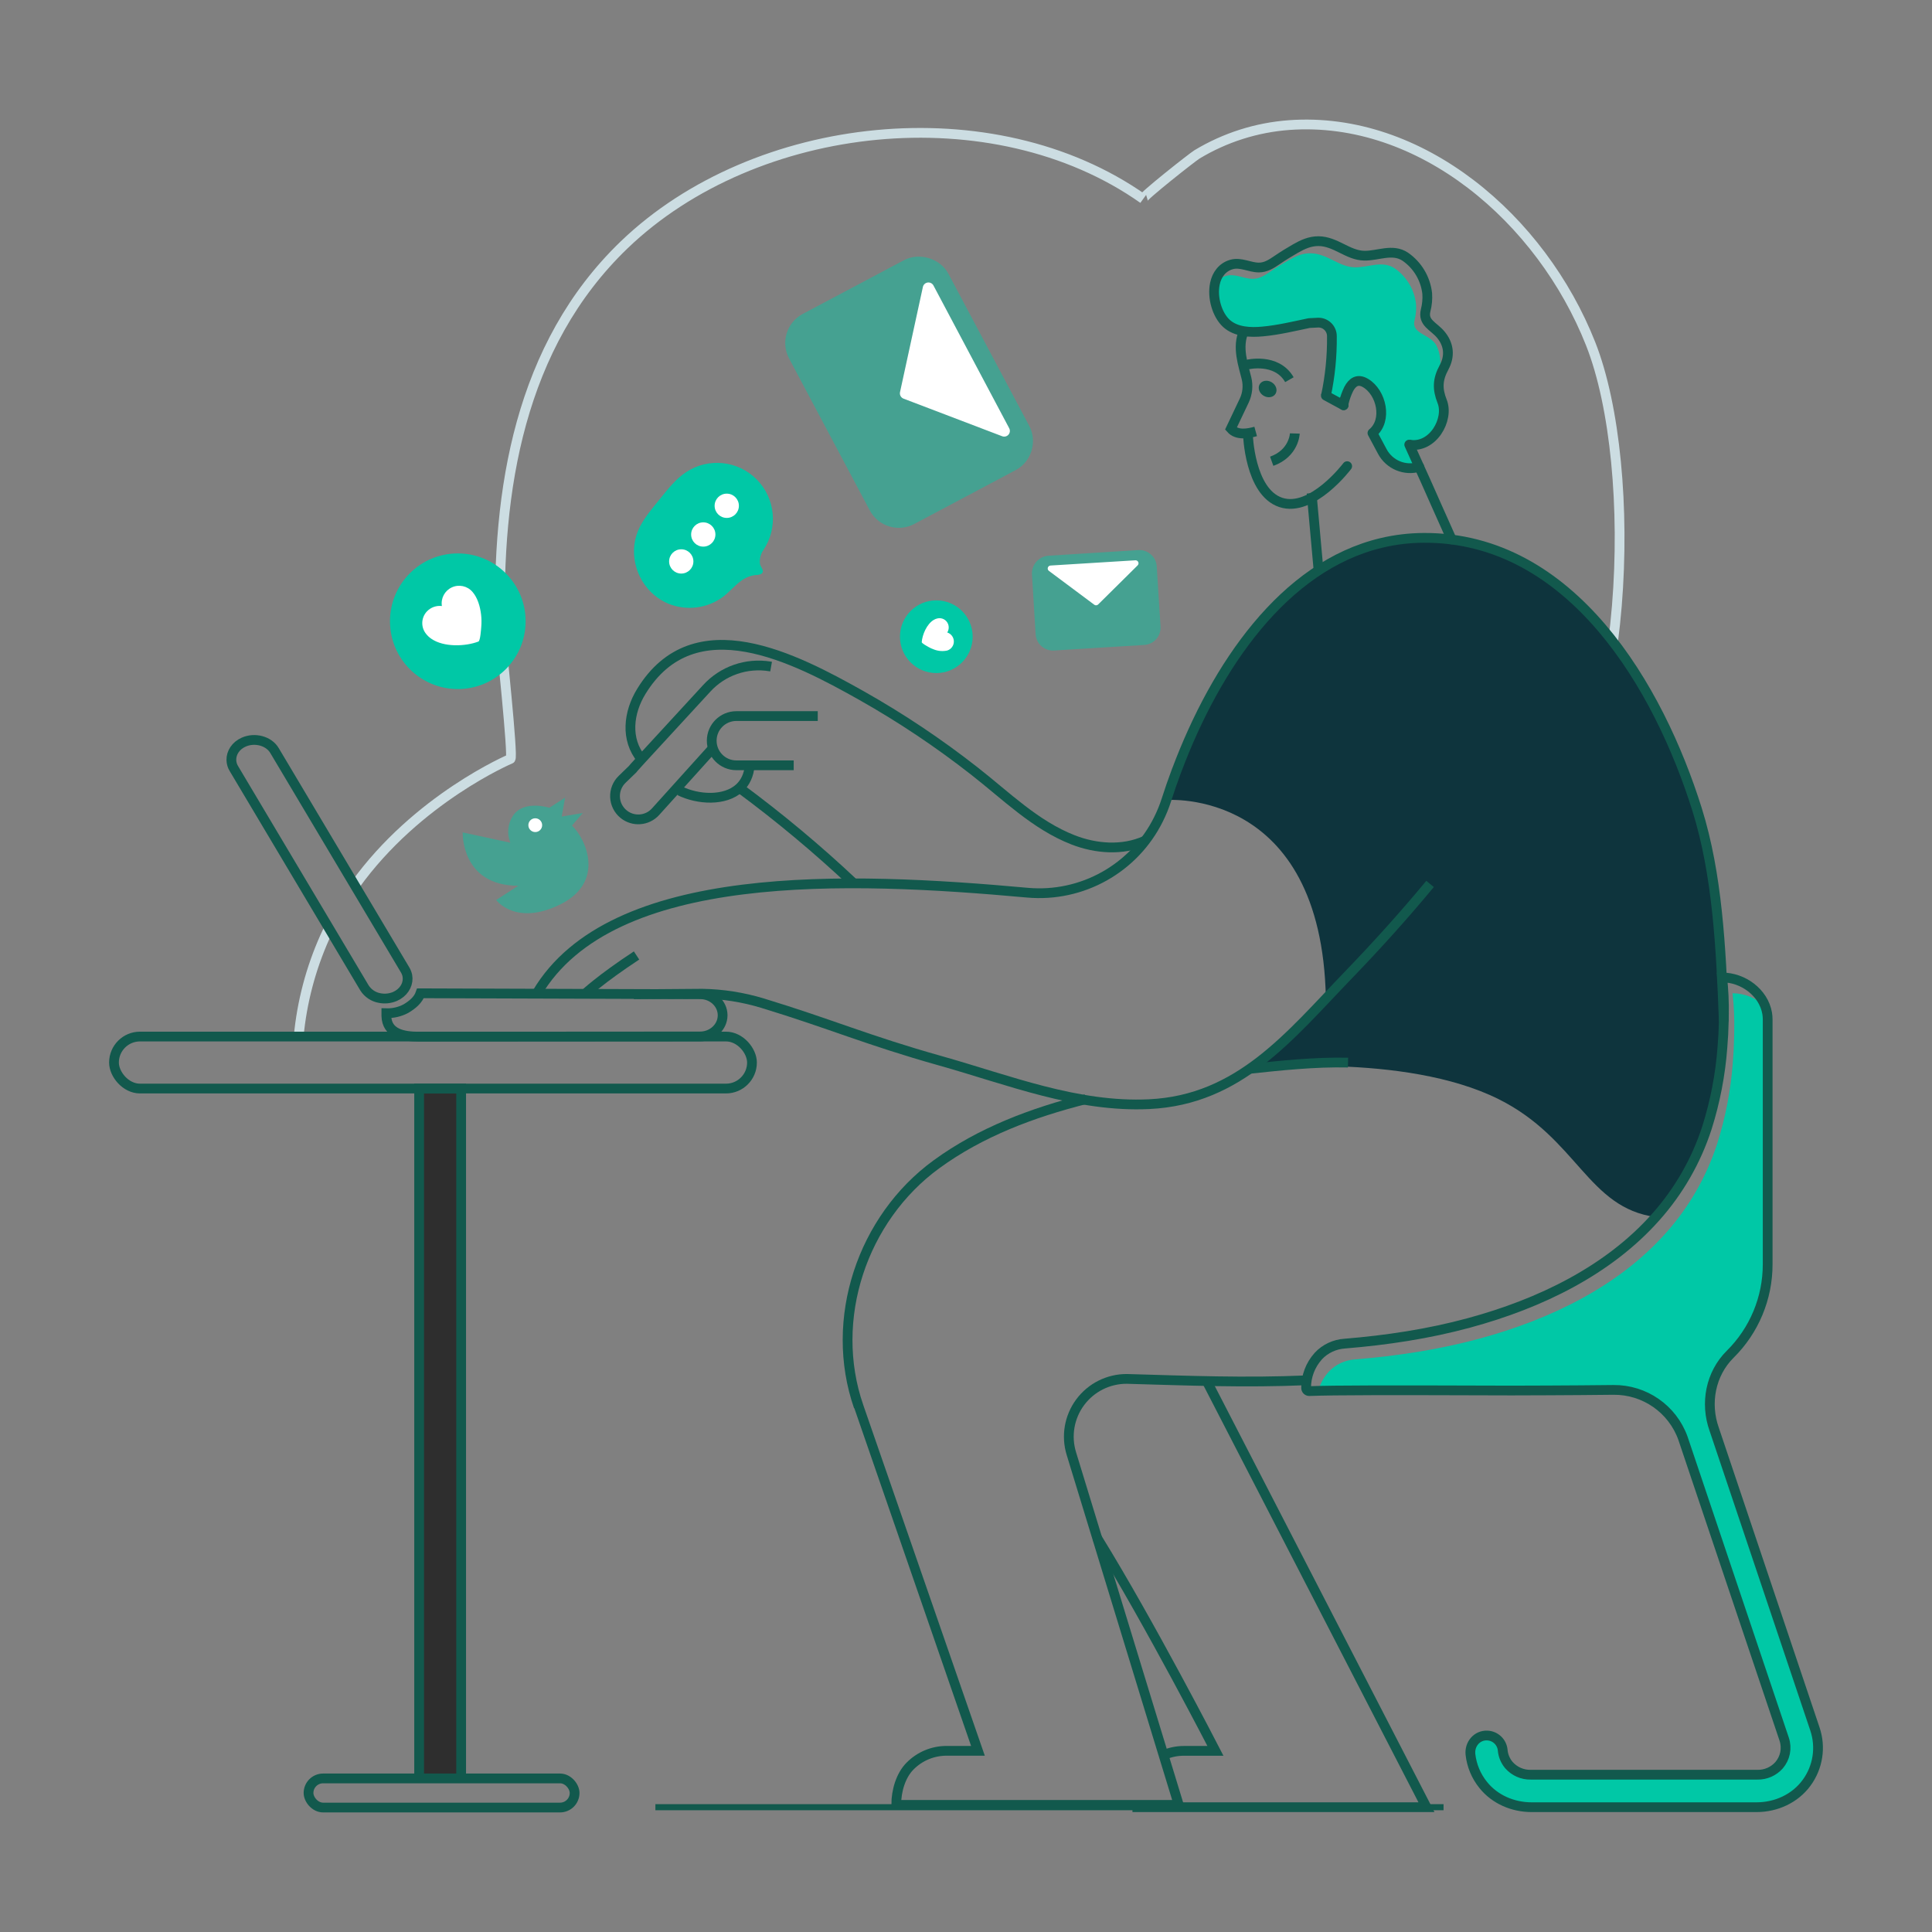<svg width="350" height="350" viewBox="0 0 350 350" fill="none" xmlns="http://www.w3.org/2000/svg">
<rect x="0" y="0" width="350" height="350" fill="#808080" stroke="none"/>
<g id="social media, startup, communication | laptop, computer, man, work, publish, followers">
<g id="Group">
<g id="Group_2">
<path id="Path" d="M64.282 160.405C75.57 144.627 92.487 137.476 92.487 137.476C93.039 137.246 90.686 115.63 90.638 114.097C89.925 88.845 94.113 62.571 113.095 44.337C136.823 21.559 179.877 16.839 207.097 36.03C206.754 35.776 216.053 28.446 216.838 27.976C221.919 24.91 227.652 23.087 233.57 22.657C257.388 20.942 279.23 39.656 288.165 62.294C297.1 84.932 295.049 136.512 278.657 151.388" stroke="#CCDDE2" stroke-width="1.768"/>
<path id="Path_2" d="M54.105 187.777C54.692 181.562 56.29 175.486 58.835 169.786C59.078 169.244 59.332 168.714 59.597 168.195" stroke="#CCDDE2" stroke-width="1.768"/>
<path id="Path_3" d="M83.541 253.441C80.797 250.947 78.256 248.409 75.927 245.857" stroke="#CCDDE2" stroke-width="1.768"/>
</g>
<path id="Path_4" d="M312.2 179.281C312.22 180.996 312.2 182.745 312.117 184.498C311.63 195.34 309.308 206.546 303.505 215.676C302.448 217.361 301.27 218.966 299.979 220.478C287.631 218.849 285.789 206.254 271.51 199.133C254.404 190.582 226.395 193.645 226.395 193.645L240.194 180.917C239.456 142.583 211.313 144.936 211.313 144.936L209.883 148.438C210.969 145.266 212.068 142.309 213.179 139.565L213.241 139.421C226.275 107.048 239.779 103.035 250.285 98.36C252.795 97.764 255.364 97.458 257.944 97.448C284.804 97.304 300.569 124.658 307.463 146.679C309.178 152.167 311.816 163.904 312.169 177.103C312.176 177.809 312.2 178.547 312.2 179.281Z" fill="#0E343D"/>
<path id="Path_5" d="M327.292 322.956C325.206 325.827 321.766 327.391 318.22 327.391H277.471C274.305 327.437 271.266 326.142 269.105 323.828C269.085 323.828 269.105 323.828 269.105 323.828C268.96 323.681 268.825 323.525 268.701 323.361C267.424 321.779 266.625 319.866 266.399 317.846C266.193 315.99 267.572 314.34 269.438 314.416C270.9 314.472 272.096 315.6 272.237 317.057C272.237 317.204 272.268 317.348 272.288 317.492C272.439 318.329 272.807 319.112 273.355 319.763C274.337 320.924 275.797 321.57 277.317 321.516H318.394C319.883 321.541 321.307 320.915 322.294 319.801C323.413 318.506 323.768 316.718 323.227 315.095L304.88 260.541C304.73 260.122 304.553 259.714 304.349 259.32C302.149 254.674 297.446 251.734 292.306 251.794C284.581 251.887 274.775 251.907 273.852 251.907C253.296 251.832 243.943 251.832 238.798 251.969C239.151 250.705 239.789 249.538 240.664 248.56C240.664 248.56 240.684 248.539 240.684 248.529C241.939 247.192 243.656 246.383 245.486 246.268C253.108 245.644 260.654 244.505 267.984 242.516C280.918 239.011 293.256 232.998 301.828 223.329C306 218.648 309.154 213.151 311.089 207.187C312.59 202.451 313.536 197.557 313.908 192.603C314.041 191.039 314.123 189.463 314.155 187.876V187.804C314.155 187.441 314.176 187.067 314.176 186.703C314.222 184.443 314.119 182.182 313.867 179.936C316.107 179.953 318.252 180.841 319.849 182.412C319.989 182.782 320.092 183.164 320.157 183.554C320.219 183.924 320.25 184.298 320.25 184.672V229.04C320.257 235.161 317.813 241.03 313.462 245.335C309.895 248.868 308.88 254.229 310.571 258.946L328.804 313.201C329.923 316.505 329.358 320.147 327.292 322.956Z" fill="#00C8A6"/>
<path id="Path_6" d="M75.931 321.588V197.206H83.542V321.639L75.931 321.588Z" fill="#2E2E2E"/>
<g id="Group_3">
<path id="Path_7" d="M226.398 193.628C231.848 193.049 238.153 192.363 244.207 192.5" stroke="#12594D" stroke-width="1.768"/>
<path id="Path_8" d="M196.708 199.123C187.056 201.558 177.665 205.074 169.652 210.919C156.206 220.715 150.06 238.99 155.555 254.823C155.555 254.843 177.164 317.177 177.164 317.177H171.477C169.001 317.176 166.628 318.164 164.884 319.921C163.193 321.601 162.36 324.404 162.36 326.976H213.546L194.094 263.35C193.11 260.169 193.7 256.71 195.682 254.034C197.664 251.359 200.801 249.787 204.13 249.801C215.213 250.113 225.506 250.539 236.715 250.052" stroke="#12594D" stroke-width="1.768"/>
<path id="Path_9" d="M312.278 185.016V184.947C311.781 171.57 311.108 158.371 307.449 146.668C300.554 124.648 284.79 97.293 257.93 97.437C255.35 97.447 252.78 97.754 250.271 98.35C232.565 102.558 220.268 120.7 213.227 139.41L213.165 139.554C212.493 141.349 211.871 143.14 211.299 144.926C210.911 146.128 210.433 147.298 209.869 148.428C205.454 157.325 196.033 162.602 186.14 161.719C153.623 158.762 110.769 157.075 97.272 179.922" stroke="#12594D" stroke-width="1.768"/>
<path id="Path_10" d="M259.068 160.134C254.335 165.849 249.351 171.368 244.199 176.705C233.652 187.639 224.552 199.253 208.184 200.029C195.126 200.656 182.696 195.645 170.348 192.17C157.139 188.456 150.454 185.485 138.144 181.733C134.599 180.656 130.92 180.079 127.216 180.018L114.823 180.114" stroke="#12594D" stroke-width="1.768"/>
<path id="Path_11" d="M210.733 317.98C211.913 317.45 213.193 317.179 214.486 317.184H220.187C220.187 317.184 208.271 294.021 198.742 278.603" stroke="#12594D" stroke-width="1.768"/>
<path id="Path_12" d="M218.561 250.103L258.417 327.391H213.333H205.156" stroke="#12594D" stroke-width="1.768"/>
<path id="Path_13" fill-rule="evenodd" clip-rule="evenodd" d="M327.291 322.956C325.206 325.827 321.766 327.391 318.219 327.391H277.47C274.092 327.391 270.796 325.992 268.69 323.351C267.413 321.769 266.614 319.856 266.388 317.835C266.182 315.98 267.561 314.33 269.427 314.405C270.889 314.462 272.085 315.59 272.226 317.046C272.309 318.043 272.7 318.988 273.344 319.753C274.34 320.895 275.791 321.537 277.306 321.505H318.394C319.882 321.531 321.307 320.904 322.294 319.79C323.412 318.496 323.767 316.708 323.227 315.085L304.88 260.541C302.976 255.247 297.931 251.738 292.305 251.794C284.581 251.887 274.775 251.907 273.852 251.907C250.963 251.835 241.953 251.835 237.178 252.01C237.028 252.009 236.885 251.949 236.779 251.842C236.674 251.735 236.615 251.591 236.616 251.441C236.609 249.323 237.386 247.278 238.797 245.699C238.808 245.691 238.816 245.678 238.818 245.665C240.074 244.331 241.791 243.524 243.62 243.408C251.241 242.784 258.787 241.645 266.117 239.655C279.052 236.15 291.389 230.137 299.961 220.468C304.133 215.787 307.287 210.291 309.222 204.326C310.72 199.592 311.662 194.7 312.031 189.749C312.166 188.18 312.248 186.605 312.278 185.022V184.947C312.278 184.587 312.299 184.213 312.299 183.849C312.345 181.589 312.242 179.328 311.99 177.082C315.722 177.061 319.485 179.774 320.136 183.561C320.198 183.931 320.229 184.305 320.229 184.679V229.04C320.236 235.161 317.792 241.03 313.441 245.335C309.874 248.868 308.858 254.229 310.549 258.946L328.783 313.201C329.907 316.502 329.35 320.143 327.291 322.956V322.956Z" stroke="#12594D" stroke-width="1.768"/>
<rect id="Rectangle" x="20.649" y="187.78" width="115.581" height="9.422" rx="4.711" stroke="#12594D" stroke-width="1.768"/>
<rect id="Rectangle_2" x="55.893" y="322.178" width="48.202" height="5.275" rx="2.638" stroke="#12594D" stroke-width="1.768"/>
<path id="Path_14" fill-rule="evenodd" clip-rule="evenodd" d="M69.993 183.551V184.024C70.062 187.279 73.125 187.777 75.766 187.797L126.825 187.763C129.061 187.763 130.907 186.048 130.91 183.942V183.853C130.869 181.795 129.071 180.118 126.863 180.114C126.863 180.114 98.297 180.011 76.174 179.946C75.776 181.105 74.768 182.004 73.509 182.738C72.426 183.306 71.215 183.586 69.993 183.551Z" stroke="#12594D" stroke-width="1.768"/>
<path id="Path_15" fill-rule="evenodd" clip-rule="evenodd" d="M41.915 137.692C41.926 138.234 42.081 138.763 42.365 139.225L66.032 178.975C66.651 179.942 67.646 180.606 68.776 180.807C69.721 180.993 70.701 180.887 71.585 180.502C73.036 179.857 73.873 178.557 73.845 177.24C73.84 177.074 73.823 176.909 73.794 176.746C73.721 176.383 73.586 176.035 73.396 175.717L49.729 135.967C48.7 134.228 46.182 133.545 44.158 134.44C42.715 135.071 41.878 136.371 41.915 137.692V137.692Z" stroke="#12594D" stroke-width="1.768"/>
<path id="Path_16" d="M105.912 180.114C105.912 180.114 108.762 177.401 115.317 173.093" stroke="#12594D" stroke-width="1.768"/>
<path id="Path_17" d="M129.154 135.524L118.765 147.045C117.262 148.713 114.717 148.91 112.975 147.495C112.038 146.734 111.471 145.608 111.419 144.403C111.367 143.197 111.833 142.026 112.701 141.187L114.601 139.348C114.673 139.246 114.755 139.153 114.837 139.057L116.209 137.544L128.009 124.723C130.918 121.525 135.251 120.022 139.516 120.73L139.691 120.761" stroke="#12594D" stroke-width="1.768"/>
<path id="Path_18" d="M143.786 138.642H133.394C130.931 138.642 128.935 136.646 128.935 134.183C128.935 131.72 130.931 129.724 133.394 129.724H148.143" stroke="#12594D" stroke-width="1.768"/>
<path id="Path_19" d="M135.819 138.642C135.674 140.463 134.978 141.811 133.953 142.758C131.312 145.159 126.468 144.895 123.1 143.245" stroke="#12594D" stroke-width="1.768"/>
<path id="Path_20" d="M116.226 137.537C113.239 133.939 113.853 129.048 116.175 125.265C125.762 109.61 144.037 119.252 156.052 125.999C163.205 130.034 170.042 134.605 176.505 139.671C182.227 144.13 187.522 149.467 194.396 152.149C198.512 153.758 203.373 154.142 207.468 152.286" stroke="#12594D" stroke-width="1.768"/>
<path id="Path_21" d="M133.953 142.73C141.202 148.082 148.125 153.862 154.684 160.042" stroke="#12594D" stroke-width="1.768"/>
</g>
<path id="Path_22" d="M222.166 58.579C223.901 60.164 226.566 60.249 228.772 60.037C231.591 59.779 234.383 59.097 237.144 58.521L238.822 58.435H238.846C239.495 58.441 240.116 58.705 240.57 59.169C241.025 59.633 241.277 60.258 241.271 60.908C241.309 64.528 240.948 68.141 240.194 71.681L243.408 73.421C243.823 72.261 243.356 70.591 244.341 70.464C244.972 69.287 245.912 68.522 247.386 69.397C250.274 71.112 251.413 76.151 248.631 78.459L250.415 81.793C251.697 84.203 254.505 85.37 257.117 84.578L255.296 80.552C259.57 81.309 262.561 75.976 261.257 72.721C260.369 70.484 260.414 68.745 261.6 66.571C261.679 66.423 260.873 66.228 260.942 66.077C260.983 64.482 260.54 62.774 259.772 61.961C258.421 60.507 255.701 60.246 256.256 58.037C256.503 57.076 256.595 56.081 256.527 55.091C256.234 52.471 254.822 50.106 252.655 48.605C250.405 47.126 247.887 48.467 245.483 48.43C242.564 48.399 240.472 45.922 237.412 45.885C235.889 45.861 234.668 46.454 233.365 47.191C232.274 47.819 231.2 48.474 230.158 49.184C229.115 49.894 228.189 50.508 226.944 50.512C225.321 50.532 223.754 49.503 222.121 49.983C221.296 50.205 220.57 50.701 220.063 51.39C219.545 53.921 220.481 57.053 222.166 58.579Z" fill="#00C8A6"/>
<g id="Group_4">
<path id="Path_23" d="M243.421 73.043C243.631 72.15 243.939 71.282 244.341 70.457C244.972 69.28 245.915 68.516 247.386 69.39C250.275 71.105 251.413 76.144 248.632 78.452L250.415 81.786C251.697 84.196 254.505 85.363 257.117 84.571" stroke="#12594D" stroke-width="1.768" stroke-linecap="round" stroke-linejoin="round"/>
<path id="Path_24" d="M255.296 80.545L257.11 84.578C257.567 85.542 258.873 88.506 260.242 91.586C261.216 93.791 262.231 96.062 262.986 97.732" stroke="#12594D" stroke-width="1.768" stroke-linecap="round" stroke-linejoin="round"/>
<g id="Group_5">
<path id="Path_25" d="M225.904 66.06C225.904 66.06 231.251 64.729 233.587 68.783" stroke="#12594D" stroke-width="1.768"/>
<path id="Path_26" d="M227.478 78.164C226.038 78.559 224.1 78.912 222.988 77.656L225.41 72.559C225.998 71.309 226.143 69.897 225.821 68.553C225.293 66.293 223.973 62.859 225.389 59.879" stroke="#12594D" stroke-width="1.768"/>
</g>
</g>
<ellipse id="Oval" cx="229.643" cy="70.469" rx="1.423" ry="1.674" transform="rotate(-58.92 229.643 70.469)" fill="#12594D"/>
<g id="Group_6">
<g id="Group_7">
<path id="Path_27" d="M238.878 103.423L237.609 89.339" stroke="#12594D" stroke-width="1.768"/>
<path id="Path_28" d="M243.406 73.413C243.406 73.29 243.406 73.163 243.406 73.04C243.413 72.907 243.413 72.774 243.406 72.642" stroke="#12594D" stroke-width="1.768" stroke-linecap="round" stroke-linejoin="round"/>
<path id="Path_29" d="M243.41 73.417L242.305 72.823L240.192 71.674" stroke="#12594D" stroke-width="1.768" stroke-linecap="round" stroke-linejoin="round"/>
<path id="Path_30" d="M234.567 78.528C234.567 78.528 234.461 82.095 230.383 83.563" stroke="#12594D" stroke-width="1.768"/>
<path id="Path_31" d="M255.295 80.544C259.568 81.302 262.559 75.969 261.256 72.714C260.368 70.477 260.412 68.738 261.599 66.564C261.678 66.416 261.743 66.272 261.812 66.128C262.693 64.183 262.381 62.256 260.995 60.602C259.682 59.038 257.702 58.49 258.272 56.209C258.528 55.218 258.623 54.193 258.553 53.173C258.254 50.478 256.803 48.045 254.574 46.502C252.262 44.968 249.659 46.358 247.169 46.32C244.171 46.275 242.007 43.723 238.861 43.686C237.287 43.686 236.018 44.272 234.68 45.034C233.555 45.682 232.44 46.364 231.377 47.092C230.314 47.819 229.319 48.464 228.057 48.464C226.383 48.464 224.768 47.435 223.094 47.915C221.42 48.395 220.425 49.781 220.096 51.386C219.561 53.904 220.497 57.049 222.181 58.589C223.917 60.174 226.582 60.259 228.788 60.047C231.607 59.789 234.399 59.107 237.16 58.531L238.837 58.445H238.861C239.511 58.451 240.131 58.715 240.586 59.179C241.041 59.643 241.293 60.269 241.286 60.918C241.325 64.538 240.964 68.151 240.209 71.692" stroke="#12594D" stroke-width="1.768"/>
<path id="Path_32" d="M244.055 84.448C244.055 84.448 237.682 92.913 232.019 91.016C226.356 89.119 226.068 78.641 226.068 78.641" stroke="#12594D" stroke-width="1.768" stroke-linecap="round" stroke-linejoin="round"/>
<path id="Path_33" d="M75.93 321.588V197.206H83.541V321.639" stroke="#12594D" stroke-width="1.768"/>
</g>
</g>
<circle id="Oval_2" cx="82.935" cy="112.543" r="12.286" fill="#00C8A6"/>
<path id="Path_34" d="M78.13 115.712C77.771 115.467 77.452 115.167 77.183 114.824C76.202 113.609 76.283 111.852 77.372 110.732C78.068 110.016 79.06 109.666 80.051 109.789C79.828 108.391 80.559 107.015 81.841 106.416C83.123 105.816 84.647 106.139 85.577 107.206C86.534 108.29 86.983 109.902 87.151 111.322C87.238 112.063 87.249 112.811 87.185 113.555C87.154 113.929 87.021 116.086 86.671 116.223C84.359 117.108 80.418 117.3 78.13 115.712Z" fill="white"/>
<circle id="Oval_3" cx="169.622" cy="115.345" r="6.586" fill="#00C8A6"/>
<path id="Path_35" d="M169.169 112.293C169.369 112.172 169.588 112.085 169.817 112.035C170.631 111.84 171.464 112.281 171.759 113.064C171.947 113.566 171.89 114.127 171.604 114.58C172.316 114.807 172.8 115.468 172.8 116.215C172.8 116.962 172.316 117.623 171.604 117.849C170.819 118.021 170 117.961 169.248 117.678C168.869 117.55 168.503 117.384 168.157 117.184C167.982 117.084 166.964 116.529 166.981 116.326C167.08 114.996 167.886 113.04 169.169 112.293Z" fill="white"/>
<path id="Path_36" d="M118.559 107.834C119.297 108.45 120.121 108.954 121.005 109.333C124.315 110.714 128.108 110.252 130.989 108.115C132.087 107.278 133.047 106.122 134.183 105.282C134.975 104.661 135.926 104.276 136.927 104.171C137.26 104.18 137.59 104.11 137.891 103.968C138.652 103.495 137.753 102.709 137.675 102.154C137.569 101.265 137.792 100.368 138.302 99.633C140.988 95.627 140.48 90.283 137.086 86.856C133.692 83.429 128.353 82.868 124.322 85.515C122.39 86.78 120.957 88.657 119.502 90.451C118.22 92.032 116.878 93.589 115.939 95.397C113.73 99.646 115.019 104.881 118.559 107.834Z" fill="#00C8A6"/>
<g id="Group_8">
<circle id="Oval_4" cx="131.659" cy="91.627" r="2.199" fill="white"/>
<circle id="Oval_5" cx="127.405" cy="96.827" r="2.199" fill="white"/>
<circle id="Oval_6" cx="123.416" cy="101.708" r="2.199" fill="white"/>
</g>
<path id="Path_37" opacity="0.46" d="M187.005 81.118C186.657 82.862 185.54 84.355 183.966 85.182L165.629 94.923C164.232 95.669 162.596 95.827 161.083 95.364C159.569 94.9 158.302 93.853 157.562 92.454L142.947 64.935C141.405 62.029 142.508 58.423 145.413 56.878L163.763 47.14C166.524 45.672 170.335 46.797 171.817 49.606L186.436 77.115C187.093 78.339 187.295 79.758 187.005 81.118Z" fill="#00C8A6"/>
<path id="Path_38" d="M181.561 79.032L163.681 72.217C163.21 72.034 162.941 71.537 163.046 71.043L167.193 51.969C167.289 51.554 167.632 51.241 168.054 51.182C168.476 51.124 168.891 51.332 169.097 51.705L182.83 77.588C183.029 77.965 182.974 78.426 182.693 78.747C182.411 79.067 181.961 79.181 181.561 79.032Z" fill="white"/>
<path id="Path_39" opacity="0.46" d="M208.271 100.267C209.031 100.812 209.502 101.673 209.554 102.606L210.24 113.51C210.292 114.342 210.012 115.16 209.46 115.784C208.909 116.408 208.131 116.787 207.3 116.837L190.936 117.846C189.209 117.949 187.724 116.636 187.615 114.91L186.946 103.999C186.885 102.288 188.174 100.829 189.879 100.679L206.24 99.65C206.969 99.609 207.688 99.828 208.271 100.267Z" fill="#00C8A6"/>
<path id="Path_40" d="M206.096 102.421L198.934 109.511C198.746 109.689 198.459 109.709 198.248 109.559L190.016 103.419C189.836 103.283 189.76 103.05 189.825 102.834C189.89 102.618 190.083 102.466 190.308 102.452L205.702 101.502C205.922 101.496 206.123 101.625 206.21 101.828C206.297 102.03 206.252 102.265 206.096 102.421Z" fill="white"/>
<g id="Group_9" opacity="0.46">
<path id="Path_41" d="M97.139 160.186C96.066 160.362 94.98 160.454 93.891 160.46C83.471 160.46 83.821 150.798 83.821 150.798L92.454 152.664C91.792 151.041 91.979 149.195 92.955 147.738C94.93 144.85 99.52 146.335 99.52 146.335L102.374 144.497L101.756 147.927L105.581 147.282L103.615 149.556C106.256 152.094 109.621 159.822 101.506 163.839C93.39 167.855 89.888 163.043 89.888 163.043L93.891 160.464L97.139 160.186Z" fill="#00C8A6"/>
</g>
<circle id="Oval_7" cx="96.967" cy="149.488" r="1.249" fill="white"/>
<path id="Path_42" d="M118.731 327.391H261.512" stroke="#12594D" stroke-width="1.103"/>
</g>
</g>
</svg>
